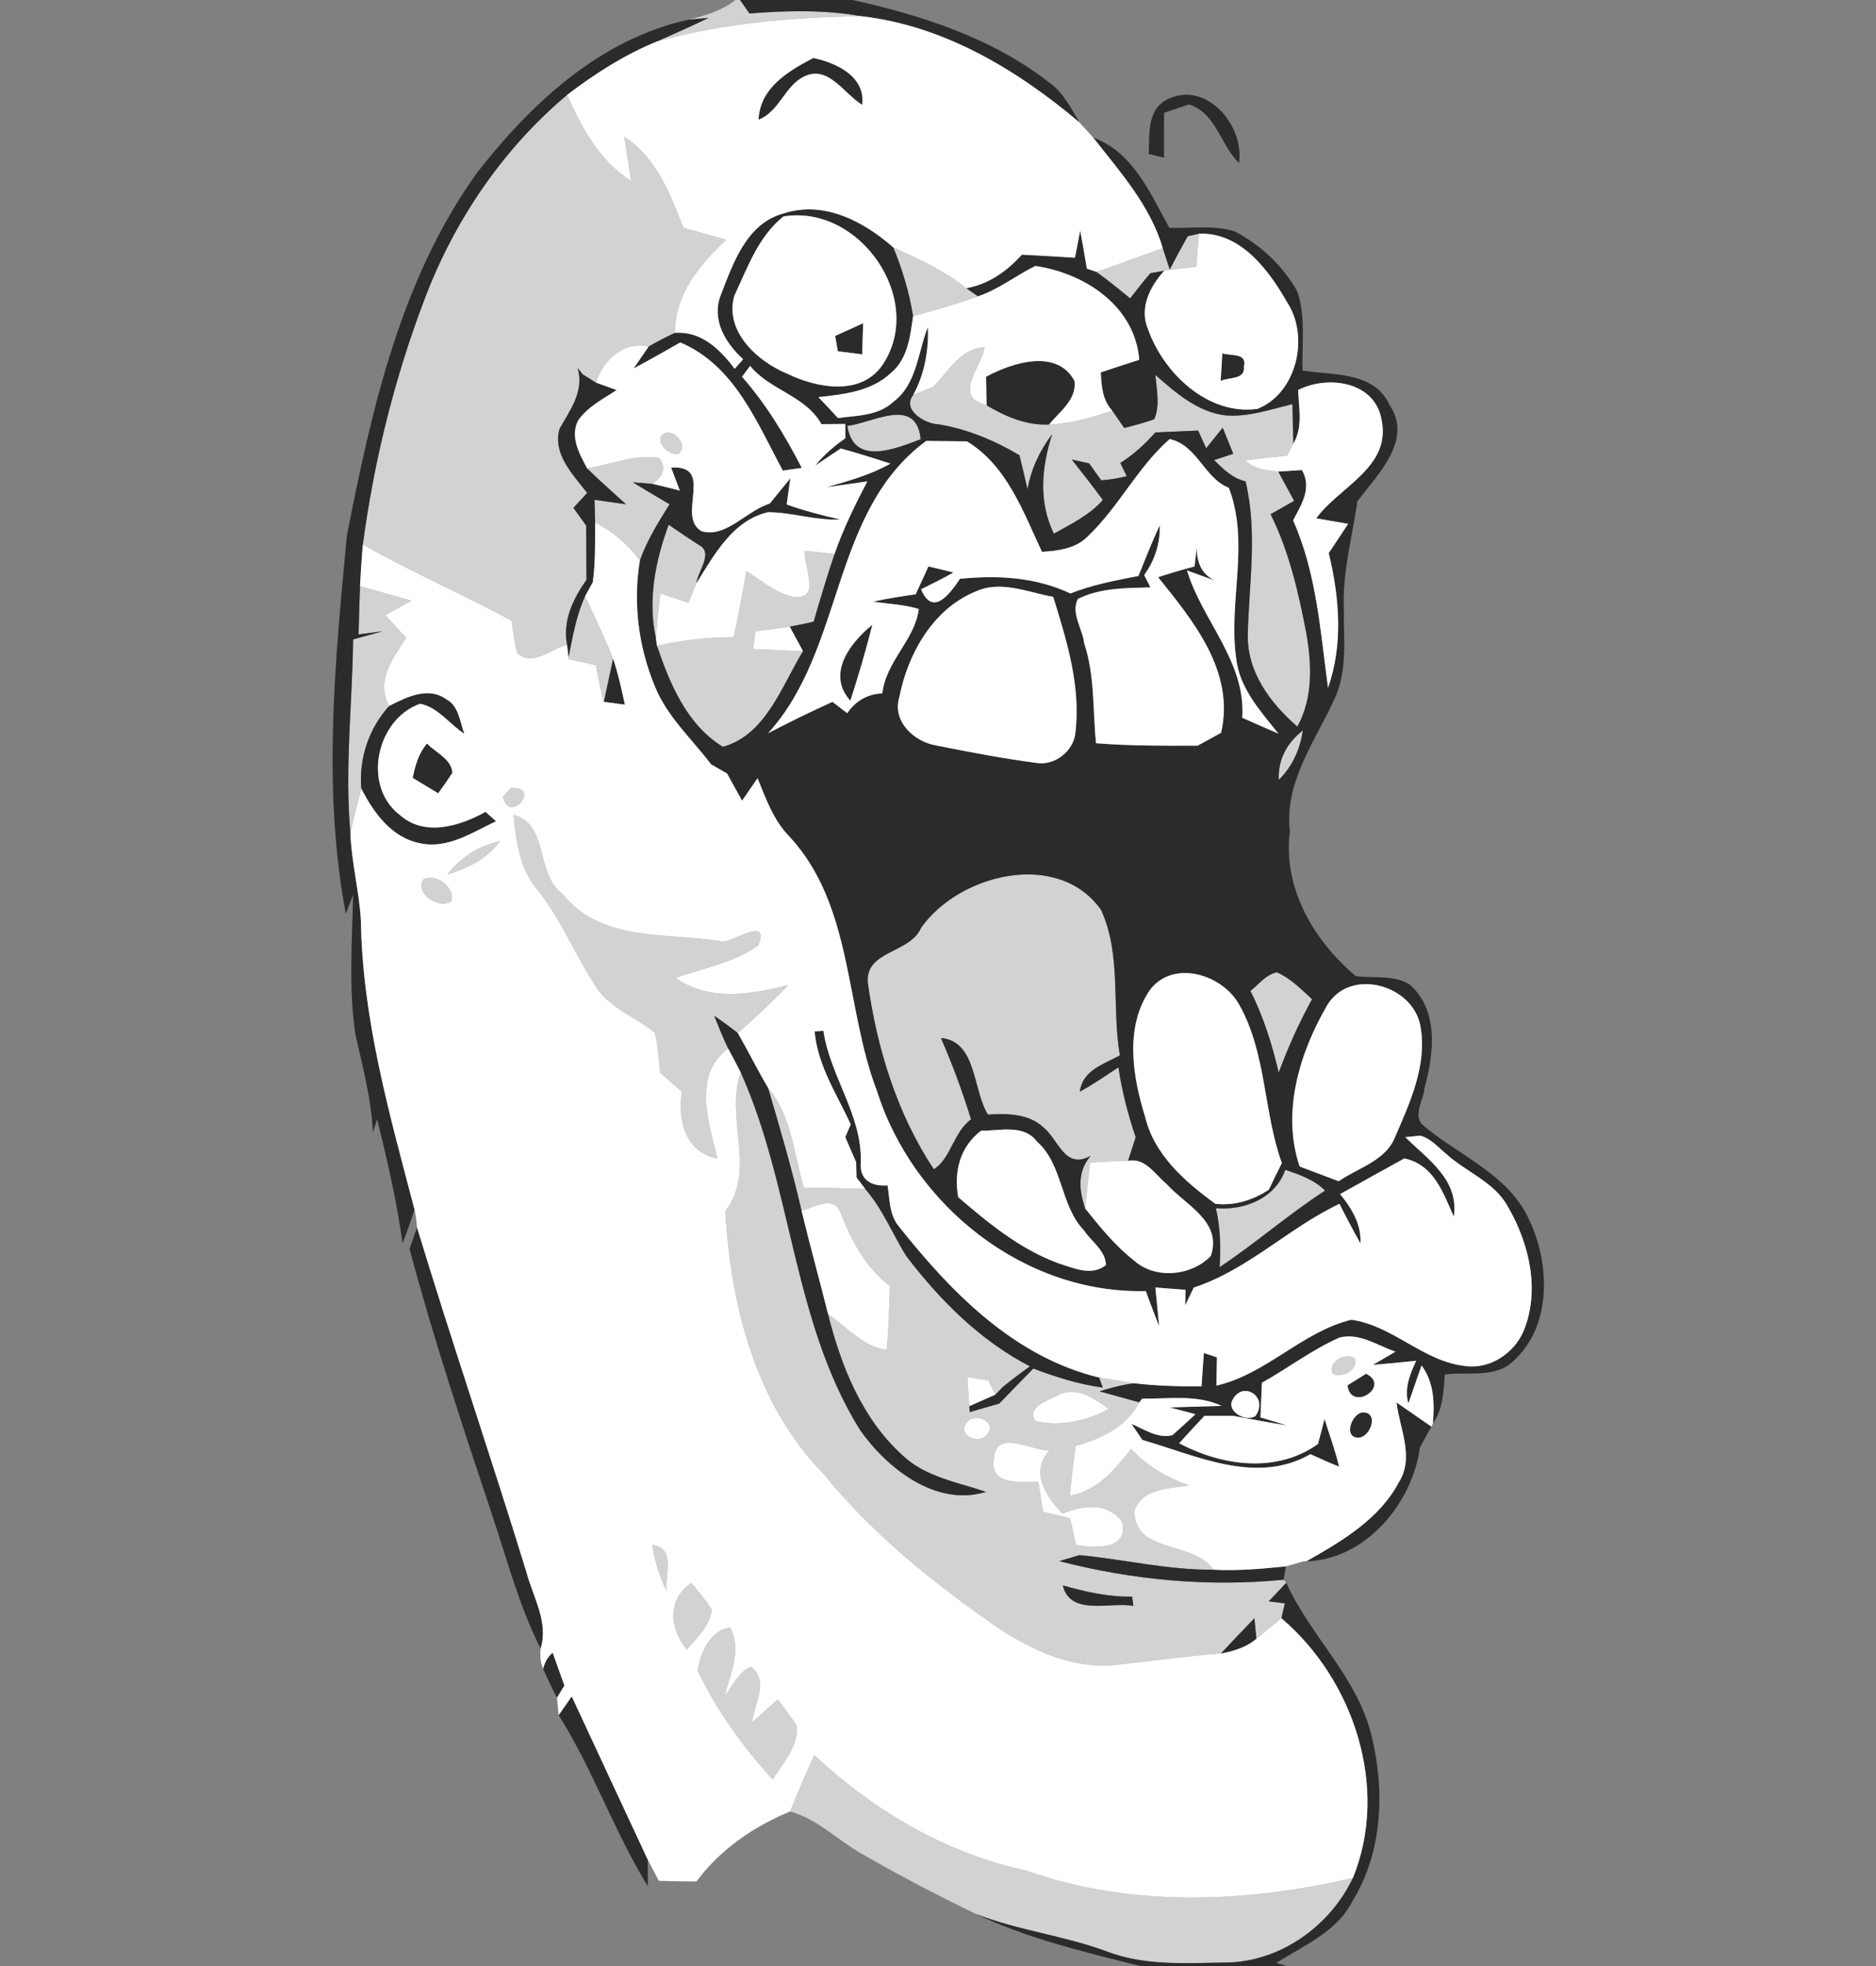 <?xml version="1.0" encoding="UTF-8" ?>
<!DOCTYPE svg PUBLIC "-//W3C//DTD SVG 1.1//EN" "http://www.w3.org/Graphics/SVG/1.1/DTD/svg11.dtd">
<svg width="210pt" height="220pt" viewBox="0 0 210 220" version="1.1" xmlns="http://www.w3.org/2000/svg">
<rect x="0" y="0" width="210" height="220" fill="#808080" stroke="none"/>
<g id="#d2d2d2ff">
<path fill="#d2d2d2" opacity="1.00" d=" M 82.33 0.00 L 82.84 0.00 C 83.10 0.38 83.63 1.13 83.90 1.51 C 88.06 1.18 92.26 1.07 96.38 1.81 C 88.67 1.95 81.00 2.57 73.54 4.64 C 75.48 3.79 77.41 2.92 79.32 2.00 L 77.08 2.20 C 78.93 1.76 80.80 1.19 82.33 0.00 Z" />
<path fill="#d2d2d2" opacity="1.00" d=" M 47.48 33.60 C 50.78 24.78 56.25 16.69 63.48 10.62 C 65.14 14.32 67.11 18.04 70.66 20.26 C 70.40 18.60 70.12 16.95 69.88 15.30 C 73.48 17.62 75.00 21.69 76.51 25.49 C 78.10 25.94 79.69 26.39 81.29 26.83 C 78.32 29.63 75.53 32.92 75.55 37.25 C 74.55 37.71 73.56 38.22 72.61 38.78 C 69.86 38.10 67.46 40.32 66.72 42.82 C 66.35 42.60 65.62 42.14 65.26 41.91 C 65.11 41.73 64.81 41.37 64.66 41.19 C 65.43 43.79 63.82 45.86 62.63 48.00 C 61.85 50.85 64.16 53.12 65.73 55.16 C 65.35 55.58 64.57 56.41 64.19 56.83 C 64.54 57.33 65.26 58.32 65.62 58.82 C 65.62 60.84 65.65 62.86 65.65 64.88 C 64.15 67.02 62.96 69.46 63.48 72.16 C 61.69 72.60 59.66 74.62 57.91 73.11 C 57.59 71.91 57.45 70.68 57.26 69.45 C 51.78 66.49 46.04 64.02 40.62 60.93 C 41.86 51.60 44.14 42.40 47.48 33.60 Z" />
<path fill="#d2d2d2" opacity="1.00" d=" M 132.95 26.44 C 133.26 26.37 133.89 26.22 134.20 26.15 C 134.11 27.38 134.01 28.61 133.92 29.84 C 132.72 29.98 131.52 30.10 130.32 30.30 C 129.94 30.37 129.17 30.50 128.78 30.57 C 127.99 31.48 127.25 32.44 126.51 33.39 C 125.27 32.37 124.03 31.35 122.72 30.42 C 125.22 29.59 127.68 28.65 130.16 27.77 C 130.36 28.37 130.75 29.57 130.94 30.16 C 131.59 28.91 132.26 27.67 132.95 26.44 Z" />
<path fill="#d2d2d2" opacity="1.00" d=" M 100.00 27.69 C 102.85 28.97 105.71 30.28 108.17 32.25 C 108.49 32.48 109.14 32.93 109.47 33.16 C 107.09 34.03 104.65 34.70 102.21 35.38 C 101.79 32.73 101.01 30.16 100.00 27.69 Z" />
<path fill="#d2d2d2" opacity="1.00" d=" M 104.40 43.32 C 106.19 41.63 107.45 38.97 110.22 38.85 C 109.89 41.13 106.53 44.34 110.44 45.35 C 112.56 46.62 114.91 47.63 117.43 47.50 C 119.87 47.42 122.21 46.71 124.51 45.96 C 124.85 46.45 125.52 47.41 125.85 47.89 C 126.98 47.60 128.11 47.31 129.21 46.91 C 129.88 45.32 129.46 43.60 129.34 41.96 C 131.60 43.93 134.04 46.10 137.16 46.48 C 139.73 46.70 142.21 45.81 144.68 45.22 C 144.70 46.69 144.73 48.17 144.78 49.64 C 144.60 49.97 144.26 50.64 144.09 50.98 C 142.52 51.14 140.96 51.30 139.41 51.52 C 140.40 52.49 141.78 52.66 143.09 52.77 C 143.53 53.59 144.42 55.23 144.87 56.05 C 143.99 56.55 143.11 57.05 142.23 57.54 C 144.31 61.70 145.34 66.26 146.22 70.80 C 146.84 74.31 147.00 78.08 145.23 81.31 C 142.19 78.68 139.55 75.15 139.68 70.93 C 139.82 65.24 140.78 59.51 139.43 53.87 C 137.97 53.52 136.92 52.50 135.91 51.48 C 136.44 51.30 137.52 50.95 138.05 50.78 C 137.76 50.05 137.17 48.59 136.87 47.86 C 136.41 48.43 135.48 49.58 135.02 50.16 C 134.80 49.66 134.35 48.68 134.12 48.18 C 132.52 48.25 130.92 48.32 129.33 48.39 C 128.17 49.69 126.89 50.88 125.41 51.80 C 125.58 52.17 125.94 52.92 126.12 53.29 C 125.18 53.52 124.23 53.68 123.27 53.75 C 122.93 53.27 122.25 52.33 121.92 51.85 C 121.43 51.74 120.46 51.53 119.97 51.42 C 121.15 52.91 122.33 54.41 123.45 55.95 C 121.97 57.65 119.90 58.63 117.97 59.72 C 116.22 56.13 116.60 52.28 117.78 48.59 C 116.39 50.41 115.42 52.50 115.02 54.75 C 114.74 53.48 114.42 52.20 114.11 50.93 C 111.30 49.28 108.28 48.01 105.05 47.48 C 103.54 47.44 100.92 45.86 102.23 44.19 C 102.77 43.98 103.86 43.54 104.40 43.32 Z" />
<path fill="#d2d2d2" opacity="1.00" d=" M 94.85 47.65 C 97.65 47.36 102.57 44.26 103.06 49.15 C 100.31 50.18 95.55 52.24 94.85 47.65 Z" />
<path fill="#d2d2d2" opacity="1.00" d=" M 74.15 48.64 C 75.37 47.73 77.17 49.88 75.89 50.83 C 74.94 50.89 73.32 49.64 74.15 48.64 Z" />
<path fill="#d2d2d2" opacity="1.00" d=" M 65.73 52.42 C 68.40 51.99 71.08 50.81 73.80 51.23 C 74.58 52.28 74.32 53.25 73.03 54.14 C 72.48 54.10 71.38 54.01 70.83 53.97 C 72.19 54.80 73.57 55.61 74.95 56.43 C 73.69 58.44 72.42 60.47 71.63 62.72 C 70.31 60.91 68.59 59.49 66.62 58.46 C 66.60 57.83 66.57 56.56 66.55 55.93 C 67.73 56.10 68.90 56.27 70.08 56.43 C 68.63 55.10 67.13 53.81 65.73 52.42 Z" />
<path fill="#d2d2d2" opacity="1.00" d=" M 74.85 58.72 C 75.96 59.48 77.08 60.24 78.21 60.97 C 79.94 61.82 78.10 63.92 77.96 65.26 C 77.74 65.81 77.28 66.90 77.06 67.44 C 76.01 67.09 74.96 66.75 73.91 66.40 C 73.73 68.07 73.55 69.74 73.42 71.42 C 72.49 67.12 73.36 62.78 74.85 58.72 Z" />
<path fill="#d2d2d2" opacity="1.00" d=" M 90.11 61.64 C 90.94 61.73 92.59 61.91 93.42 61.99 C 92.57 64.50 91.82 67.03 91.08 69.57 C 90.19 69.76 89.31 69.96 88.41 70.13 C 87.13 70.30 85.85 70.47 84.56 70.64 C 84.50 71.14 84.37 72.13 84.31 72.63 C 86.17 72.72 88.03 72.79 89.89 72.87 C 87.51 76.75 85.74 82.24 80.92 83.57 C 76.89 81.11 74.99 76.53 73.54 72.26 C 76.36 71.65 79.24 71.30 82.13 71.30 C 82.66 68.85 83.12 66.39 83.54 63.91 C 85.28 64.97 86.90 66.46 88.95 66.82 C 91.97 67.01 89.90 63.37 90.11 61.64 Z" />
<path fill="#d2d2d2" opacity="1.00" d=" M 40.30 65.59 C 42.23 66.13 44.15 66.68 46.07 67.22 C 45.09 67.76 44.11 68.29 43.12 68.83 C 43.91 69.68 44.69 70.52 45.48 71.37 C 43.98 73.65 42.02 76.19 43.56 79.00 C 41.28 81.53 40.18 84.83 40.44 88.23 C 40.02 89.88 39.60 91.53 39.22 93.19 C 38.58 85.98 39.44 78.76 39.53 71.55 C 40.63 71.24 41.73 70.94 42.83 70.64 C 42.16 70.72 40.81 70.90 40.14 70.99 C 40.18 69.19 40.23 67.39 40.30 65.59 Z" />
<path fill="#d2d2d2" opacity="1.00" d=" M 63.64 73.57 C 64.10 71.24 64.51 68.88 65.50 66.71 C 66.58 69.03 67.68 71.33 68.63 73.71 C 68.28 75.32 67.94 76.93 67.60 78.54 L 67.55 78.53 C 67.23 77.17 66.96 75.79 66.69 74.43 C 65.67 74.21 64.67 73.99 63.66 73.76 L 63.64 73.57 Z" />
<path fill="#d2d2d2" opacity="1.00" d=" M 143.15 87.26 C 143.03 85.01 144.09 83.09 145.84 81.74 C 145.54 83.82 144.67 85.78 143.15 87.26 Z" />
<path fill="#d2d2d2" opacity="1.00" d=" M 57.19 88.18 C 60.68 87.95 57.03 92.32 56.29 89.17 C 56.51 88.92 56.97 88.43 57.19 88.18 Z" />
<path fill="#d2d2d2" opacity="1.00" d=" M 57.49 91.19 C 61.50 92.28 59.88 97.76 62.96 100.02 C 67.37 105.54 74.79 104.30 80.95 105.38 C 82.48 105.16 86.16 102.58 84.88 105.79 C 82.15 107.75 78.72 108.31 75.61 109.44 C 79.46 112.09 84.01 111.29 88.23 110.24 C 86.43 112.11 84.55 113.89 82.59 115.60 C 81.73 114.92 80.85 114.28 79.95 113.67 C 80.44 114.90 80.93 116.13 81.51 117.33 C 77.48 120.33 79.35 125.61 80.31 129.64 C 76.67 128.92 75.85 125.32 76.33 122.16 C 75.52 121.45 74.71 120.75 73.90 120.04 C 73.73 118.55 73.66 117.04 73.31 115.57 C 71.08 113.75 68.08 112.78 66.56 110.18 C 64.32 106.75 62.81 102.87 60.23 99.65 C 58.19 97.30 57.76 94.17 57.49 91.19 Z" />
<path fill="#d2d2d2" opacity="1.00" d=" M 50.09 97.85 C 51.58 95.95 53.61 94.62 55.98 94.12 C 54.54 96.08 52.38 97.18 50.09 97.85 Z" />
<path fill="#d2d2d2" opacity="1.00" d=" M 47.38 98.43 C 48.75 97.62 51.03 99.32 50.50 100.85 C 49.20 101.81 46.39 99.98 47.38 98.43 Z" />
<path fill="#d2d2d2" opacity="1.00" d=" M 103.10 103.83 C 107.36 97.77 118.47 95.03 123.26 101.83 C 125.57 106.86 124.43 112.74 125.36 118.10 C 123.56 119.08 121.17 119.76 120.88 122.16 C 122.37 121.34 123.78 120.37 125.20 119.43 C 125.59 122.09 126.26 124.71 127.13 127.25 C 126.92 127.91 126.49 129.23 126.28 129.89 C 124.85 129.92 123.43 130.01 122.01 130.10 C 121.83 131.80 121.66 133.51 121.47 135.22 C 120.78 133.18 120.57 131.11 122.10 129.33 C 119.21 130.96 118.51 127.55 116.82 126.17 C 115.14 124.59 112.74 124.60 110.59 124.72 C 108.87 122.00 109.36 116.50 105.33 116.16 C 106.63 119.13 107.75 122.17 108.70 125.26 C 106.74 126.66 106.43 129.69 104.53 130.84 C 100.39 124.60 98.15 117.25 97.13 109.89 C 96.93 106.33 101.88 106.69 103.10 103.83 Z" />
<path fill="#d2d2d2" opacity="1.00" d=" M 139.97 110.89 C 140.92 110.15 141.69 109.05 142.94 108.80 C 144.47 109.47 145.65 110.70 146.87 111.81 C 145.42 114.45 144.18 117.20 143.14 120.03 C 142.40 116.88 141.44 113.77 139.97 110.89 Z" />
<path fill="#d2d2d2" opacity="1.00" d=" M 81.19 135.52 C 84.73 131.00 81.11 125.09 82.92 120.01 C 88.70 132.85 88.71 147.84 96.25 159.98 C 99.29 164.32 104.79 168.66 110.37 166.94 C 107.17 165.85 103.60 165.28 101.05 162.87 C 96.50 158.77 94.14 152.86 92.69 147.04 C 94.78 148.49 96.62 150.69 99.25 151.07 C 99.50 148.70 99.52 146.31 99.62 143.93 C 96.90 141.81 95.29 138.83 94.08 135.67 C 93.32 133.69 91.07 135.11 89.73 135.50 C 88.66 130.85 87.32 126.28 85.97 121.71 C 88.62 124.86 88.86 129.14 90.00 132.94 C 92.29 132.91 94.57 132.95 96.86 133.05 C 98.78 135.27 99.89 138.02 101.41 140.50 C 105.18 145.47 109.70 149.99 115.29 152.90 C 114.26 153.63 113.26 154.39 112.28 155.18 C 112.07 155.40 111.64 155.84 111.42 156.06 C 111.23 155.66 110.84 154.88 110.64 154.48 C 110.05 154.38 108.87 154.18 108.29 154.07 C 108.35 155.17 108.42 156.26 108.51 157.35 C 108.52 157.52 108.54 157.85 108.55 158.01 C 109.65 157.69 110.75 157.37 111.86 157.06 C 113.12 155.75 114.39 154.44 115.67 153.14 C 118.19 154.09 120.76 154.91 123.44 155.27 C 123.34 154.99 123.14 154.43 123.04 154.15 C 124.36 154.36 125.67 154.59 126.98 154.79 C 125.65 154.95 124.35 155.29 123.08 155.69 C 124.19 156.00 126.42 156.62 127.53 156.92 C 126.08 159.70 123.28 160.99 120.40 161.80 C 120.16 163.66 119.94 165.52 119.74 167.38 C 122.82 166.84 124.81 164.45 126.62 162.14 C 128.39 164.04 130.64 165.36 133.08 166.22 C 130.88 166.58 127.89 166.52 126.98 169.05 C 126.99 173.93 133.55 172.35 135.82 175.65 C 130.76 175.70 125.83 174.49 120.83 174.02 C 120.26 174.19 119.14 174.52 118.58 174.69 C 126.75 176.81 135.28 177.60 143.69 176.77 L 143.98 177.12 C 143.33 177.81 142.67 178.50 142.02 179.19 C 142.47 179.25 143.37 179.36 143.83 179.42 C 143.73 179.83 143.53 180.66 143.44 181.08 C 142.74 181.66 141.34 182.81 140.64 183.38 C 140.58 182.81 140.47 181.65 140.42 181.08 C 139.16 182.38 137.91 183.70 136.67 185.03 C 132.74 185.31 128.84 185.88 124.92 186.30 C 120.18 186.80 115.65 184.74 111.78 182.19 C 104.59 177.23 97.69 171.71 92.16 164.89 C 84.57 157.14 81.79 146.05 81.19 135.52 M 118.27 156.20 C 117.26 156.75 114.88 157.44 115.90 159.03 C 118.73 159.64 121.60 159.03 124.11 157.66 C 122.46 156.42 120.35 154.99 118.27 156.20 M 108.23 159.18 C 107.03 160.58 109.64 161.75 110.50 160.51 C 111.67 159.10 109.09 157.97 108.23 159.18 M 111.28 163.13 C 110.64 166.28 114.24 165.81 116.23 165.84 C 116.41 166.95 116.59 168.06 116.77 169.17 C 117.77 169.41 118.78 169.65 119.78 169.90 C 119.95 170.64 120.29 172.14 120.46 172.88 C 122.53 173.24 126.41 173.49 125.60 170.27 C 123.93 168.05 121.17 168.44 118.93 169.39 C 117.11 167.46 115.25 164.72 117.48 162.30 C 115.54 162.34 111.50 159.88 111.28 163.13 M 118.97 177.41 C 119.80 180.88 124.27 179.22 126.87 179.70 C 126.84 179.44 126.77 178.92 126.73 178.66 C 124.08 178.72 121.50 178.12 118.97 177.41 Z" />
<path fill="#d2d2d2" opacity="1.00" d=" M 143.88 130.90 C 145.47 131.44 147.12 132.00 148.33 133.23 C 144.24 135.88 140.57 139.11 136.52 141.80 C 136.68 139.59 136.60 137.37 136.11 135.20 C 139.30 135.46 142.74 134.12 143.88 130.90 Z" />
<path fill="#d2d2d2" opacity="1.00" d=" M 149.15 153.66 C 148.64 152.40 150.68 151.22 151.66 152.01 C 152.12 153.24 150.11 154.39 149.15 153.66 Z" />
<path fill="#d2d2d2" opacity="1.00" d=" M 73.02 172.89 C 75.72 173.21 74.38 176.26 74.63 178.06 C 73.83 176.43 73.29 174.69 73.02 172.89 Z" />
<path fill="#d2d2d2" opacity="1.00" d=" M 76.89 184.60 C 74.94 182.25 74.65 178.97 77.40 177.13 C 78.18 178.11 79.00 179.06 79.68 180.12 C 79.48 181.97 77.99 183.24 76.89 184.60 Z" />
<path fill="#d2d2d2" opacity="1.00" d=" M 78.10 186.92 C 78.39 184.98 79.53 182.36 81.73 182.14 C 83.08 184.63 81.72 187.36 81.09 189.84 C 82.00 188.68 82.63 187.14 84.05 186.50 C 86.14 188.13 84.42 190.68 84.17 192.76 C 85.13 191.89 86.09 191.03 87.06 190.17 C 87.81 191.13 88.52 192.11 89.19 193.13 C 89.38 195.45 87.65 197.27 86.50 199.12 C 83.16 195.48 80.21 191.40 78.10 186.92 Z" />
<path fill="#d2d2d2" opacity="1.00" d=" M 91.15 196.40 C 97.85 202.65 105.91 207.41 114.94 209.34 C 126.68 213.49 139.46 212.92 151.44 210.15 C 148.85 215.60 143.19 219.62 137.06 219.61 C 132.64 219.68 128.05 219.98 123.84 218.35 C 119.06 216.58 113.93 216.02 109.19 214.15 C 104.89 212.06 100.65 209.85 96.50 207.46 C 93.78 205.93 91.52 203.55 88.45 202.70 C 89.28 200.57 90.23 198.49 91.15 196.40 Z" />
</g>
<g id="#2b2b2bff">
<path fill="#2b2b2b" opacity="1.00" d=" M 82.84 0.00 L 95.43 0.00 C 103.28 1.73 111.20 4.31 117.59 9.34 C 119.08 10.45 119.90 12.15 120.84 13.70 C 113.85 7.80 105.64 2.86 96.38 1.81 C 92.26 1.07 88.06 1.18 83.90 1.51 C 83.63 1.13 83.10 0.38 82.84 0.00 Z" />
<path fill="#2b2b2b" opacity="1.00" d=" M 53.41 19.32 C 59.45 11.57 67.20 4.35 77.08 2.20 L 79.32 2.00 C 77.41 2.92 75.48 3.79 73.54 4.64 C 69.91 6.12 66.59 8.25 63.48 10.62 C 56.25 16.69 50.78 24.78 47.48 33.60 C 44.14 42.40 41.86 51.60 40.62 60.93 C 40.48 62.48 40.38 64.04 40.30 65.59 C 40.23 67.39 40.18 69.19 40.14 70.99 C 40.81 70.90 42.16 70.72 42.83 70.64 C 41.73 70.94 40.63 71.24 39.53 71.55 C 39.44 78.76 38.58 85.98 39.22 93.19 C 39.34 96.49 40.20 99.70 40.40 102.99 C 40.56 114.03 43.61 124.74 46.40 135.34 C 46.00 136.63 45.53 137.89 45.06 139.16 C 44.44 134.46 43.34 129.84 42.22 125.23 C 42.05 125.73 41.89 126.23 41.74 126.74 C 41.58 122.99 40.59 119.36 39.78 115.72 C 39.01 110.56 39.43 105.32 39.52 100.13 C 39.25 100.84 38.98 101.55 38.71 102.26 C 36.08 88.27 37.50 73.99 38.83 59.94 C 41.60 45.82 44.84 31.23 53.41 19.32 Z" />
<path fill="#2b2b2b" opacity="1.00" d=" M 91.04 6.49 C 93.64 7.03 96.89 8.55 96.52 11.73 C 94.48 10.53 92.77 7.25 90.03 8.55 C 87.83 9.61 87.26 12.48 84.91 13.40 C 85.07 9.82 88.23 7.96 91.04 6.49 Z" />
<path fill="#2b2b2b" opacity="1.00" d=" M 131.07 10.95 C 135.28 9.24 139.33 14.21 138.69 18.25 C 136.61 16.22 136.14 12.65 133.10 11.69 C 132.40 11.93 131.01 12.39 130.31 12.62 C 130.30 14.30 130.29 15.97 130.30 17.65 C 129.87 17.54 129.01 17.34 128.59 17.23 C 128.69 14.89 128.34 11.97 131.07 10.95 Z" />
<path fill="#2b2b2b" opacity="1.00" d=" M 122.38 15.40 C 126.84 17.02 128.77 21.66 130.90 25.50 C 133.34 25.58 135.88 25.15 138.24 25.90 C 141.11 27.42 143.62 29.75 145.21 32.59 C 146.19 35.43 145.72 38.52 145.81 41.47 C 149.28 42.01 153.87 41.54 155.58 45.38 C 158.18 49.28 154.17 53.14 151.95 56.09 C 151.39 60.05 150.27 63.97 150.43 68.00 C 150.39 71.50 150.90 75.21 149.27 78.45 C 147.11 83.12 143.76 87.58 144.39 93.04 C 143.58 99.37 147.07 105.28 151.77 109.23 C 153.74 109.50 156.01 109.05 157.77 110.15 C 161.12 113.03 160.50 118.01 159.44 121.83 C 159.36 123.11 158.21 124.62 159.15 125.79 C 163.21 129.31 168.89 131.35 171.21 136.57 C 173.53 141.51 173.73 148.47 169.34 152.36 C 167.32 154.26 164.24 153.46 161.74 153.81 C 161.58 155.69 161.55 157.68 160.40 159.28 C 160.59 157.02 160.54 154.69 159.13 152.79 C 158.76 153.86 158.02 155.99 157.65 157.05 C 157.18 155.36 157.83 153.77 158.53 152.27 C 156.92 152.44 155.30 152.60 153.69 152.73 C 154.32 152.36 155.58 151.62 156.21 151.25 C 154.18 150.57 152.16 149.09 149.93 149.68 C 146.86 151.04 144.18 153.10 141.26 154.73 C 141.21 155.70 141.13 157.63 141.09 158.60 C 141.84 158.83 143.33 159.28 144.08 159.51 C 142.06 159.18 140.04 158.81 138.03 158.43 C 137.23 158.43 135.63 158.43 134.83 158.43 C 133.88 159.45 132.93 160.46 132.00 161.50 C 136.78 164.05 142.91 164.90 147.54 161.58 C 147.78 160.65 148.02 159.72 148.27 158.79 C 148.82 160.56 149.47 162.30 149.89 164.11 C 148.80 163.69 147.75 163.20 146.69 162.72 C 140.63 166.21 133.90 162.86 127.88 161.13 C 127.58 160.68 126.96 159.79 126.66 159.34 C 128.11 159.93 129.58 161.01 131.24 160.60 C 132.11 159.83 132.97 159.04 133.82 158.25 C 133.10 158.06 131.67 157.68 130.95 157.49 C 132.40 157.45 135.30 157.36 136.75 157.32 C 133.98 156.02 130.82 156.55 127.86 156.51 L 127.53 156.92 C 126.42 156.62 124.19 156.00 123.08 155.69 C 124.35 155.29 125.65 154.95 126.98 154.79 C 129.48 155.08 131.99 155.15 134.50 155.13 C 134.58 153.89 134.67 152.64 134.76 151.40 C 135.12 151.52 135.86 151.77 136.22 151.89 C 136.21 152.68 136.18 154.26 136.17 155.05 C 141.77 153.76 145.75 149.03 151.26 147.68 C 155.89 148.31 159.30 152.34 163.98 152.85 C 166.75 153.27 169.48 151.45 170.55 148.95 C 172.42 144.41 171.20 139.18 168.82 135.07 C 167.32 132.28 164.19 131.19 161.94 129.17 C 161.00 128.42 160.20 127.38 158.97 127.08 C 158.56 127.13 157.73 127.21 157.31 127.25 C 159.87 129.77 163.34 132.01 162.74 136.15 C 161.53 133.43 160.49 130.32 157.20 129.63 C 154.80 130.96 152.40 132.28 150.01 133.62 C 151.31 135.21 152.41 137.01 152.29 139.14 C 151.47 137.68 150.69 136.20 149.94 134.71 C 144.24 137.40 139.72 142.08 133.63 144.08 C 133.39 144.57 132.91 145.56 132.67 146.06 C 132.68 145.63 132.70 144.77 132.71 144.33 C 131.86 144.27 130.17 144.14 129.33 144.07 C 129.48 145.51 129.62 146.96 129.75 148.41 C 129.23 147.10 128.74 145.78 128.26 144.47 C 114.61 144.81 102.20 134.86 98.16 122.06 C 94.57 112.71 95.54 101.34 88.36 93.60 C 86.58 91.79 85.74 89.38 84.80 87.08 C 84.37 87.71 83.51 88.97 83.07 89.60 C 82.51 88.59 81.95 87.58 81.39 86.56 C 80.94 86.30 80.05 85.79 79.60 85.53 C 77.44 82.67 74.67 80.19 73.31 76.81 C 71.47 72.38 70.84 67.46 71.63 62.72 C 72.42 60.47 73.69 58.44 74.95 56.43 C 73.57 55.61 72.19 54.80 70.83 53.97 C 71.38 54.01 72.48 54.10 73.03 54.14 C 74.06 54.37 75.08 54.63 76.10 54.90 C 75.86 54.26 75.37 52.96 75.13 52.32 C 80.11 52.01 75.64 57.80 78.53 59.44 C 81.24 60.25 83.58 57.14 86.17 56.35 C 86.93 55.41 87.70 54.46 88.47 53.52 C 88.37 54.25 88.16 55.71 88.06 56.45 C 90.01 57.15 92.02 57.67 94.05 58.13 C 91.31 58.27 88.67 57.32 85.95 57.32 C 82.02 58.24 79.94 62.10 77.96 65.26 C 78.10 63.92 79.94 61.82 78.21 60.97 C 77.08 60.24 75.96 59.48 74.85 58.72 C 73.36 62.78 72.49 67.12 73.42 71.42 L 73.54 72.26 C 74.99 76.53 76.89 81.11 80.92 83.57 C 85.74 82.24 87.51 76.75 89.89 72.87 C 89.52 72.19 88.78 70.81 88.41 70.13 C 89.31 69.96 90.19 69.76 91.08 69.57 C 91.82 67.03 92.57 64.50 93.42 61.99 C 94.39 59.18 95.71 56.50 97.09 53.87 C 95.95 54.04 93.67 54.36 92.53 54.52 C 94.97 53.82 97.44 53.15 99.67 51.88 C 97.83 51.27 95.98 50.70 94.12 50.18 C 93.40 50.66 91.97 51.61 91.26 52.09 C 92.22 50.91 93.38 49.91 94.63 49.04 L 94.62 47.44 C 93.95 47.44 92.62 47.45 91.95 47.46 C 90.16 44.25 86.17 43.68 83.97 40.94 C 83.67 41.35 83.37 41.75 83.06 42.16 C 85.77 45.23 87.88 48.74 89.75 52.36 C 89.22 52.44 88.16 52.59 87.63 52.66 C 84.72 47.27 82.22 40.88 76.15 38.32 C 74.42 39.30 72.69 40.29 70.93 41.23 C 71.35 40.62 72.19 39.39 72.61 38.78 C 73.56 38.22 74.55 37.71 75.55 37.25 C 78.49 37.02 80.62 39.11 82.24 41.27 C 82.56 40.92 82.87 40.56 83.19 40.20 C 81.26 38.45 79.67 35.88 80.62 33.19 C 82.04 29.54 83.53 24.95 87.82 23.85 C 92.30 22.45 96.70 24.79 100.00 27.69 C 101.01 30.16 101.79 32.73 102.21 35.38 C 101.89 37.63 101.61 40.20 99.71 41.75 C 97.54 43.80 94.44 44.13 91.61 44.44 C 92.35 45.22 93.08 45.99 93.81 46.78 C 95.94 46.49 98.32 46.54 99.99 44.97 C 102.65 43.01 102.73 39.43 103.87 36.59 C 103.97 39.23 103.49 41.86 102.23 44.19 C 100.92 45.86 103.54 47.44 105.05 47.48 C 108.28 48.01 111.30 49.28 114.11 50.93 C 114.42 52.20 114.74 53.48 115.02 54.75 C 115.42 52.50 116.39 50.41 117.78 48.59 C 116.60 52.28 116.22 56.13 117.97 59.72 C 119.90 58.63 121.97 57.65 123.45 55.95 C 122.33 54.41 121.15 52.91 119.97 51.42 C 120.46 51.53 121.43 51.74 121.92 51.85 C 122.25 52.33 122.93 53.27 123.27 53.75 C 124.23 53.68 125.18 53.52 126.12 53.29 C 125.94 52.92 125.58 52.17 125.41 51.80 C 126.89 50.88 128.17 49.69 129.33 48.39 C 130.92 48.32 132.52 48.25 134.12 48.18 C 134.35 48.68 134.80 49.66 135.02 50.16 C 135.48 49.58 136.41 48.43 136.87 47.86 C 137.17 48.59 137.76 50.05 138.05 50.78 C 137.52 50.95 136.44 51.30 135.91 51.48 C 136.92 52.50 137.97 53.52 139.43 53.87 C 140.78 59.51 139.82 65.24 139.68 70.93 C 139.55 75.15 142.19 78.68 145.23 81.31 C 147.00 78.08 146.84 74.31 146.22 70.80 C 145.34 66.26 144.31 61.70 142.23 57.54 C 143.11 57.05 143.99 56.55 144.87 56.05 C 144.42 55.23 143.53 53.59 143.09 52.77 C 143.97 52.72 144.85 52.66 145.74 52.60 C 146.89 54.61 145.69 56.44 144.75 58.23 C 147.38 64.13 147.80 70.65 148.66 76.97 C 150.38 72.09 149.93 66.83 148.74 61.89 C 149.47 60.80 150.19 59.72 150.91 58.62 C 150.02 58.47 148.23 58.16 147.34 58.00 C 149.94 54.43 155.77 52.30 154.65 46.96 C 153.90 42.67 148.65 41.95 145.31 43.64 C 145.39 45.65 145.87 47.80 144.78 49.64 C 144.73 48.17 144.70 46.69 144.68 45.22 C 142.21 45.81 139.73 46.70 137.16 46.48 C 134.04 46.10 131.60 43.93 129.34 41.96 C 129.46 43.60 129.88 45.32 129.21 46.91 C 128.11 47.31 126.98 47.60 125.85 47.89 C 125.52 47.41 124.85 46.45 124.51 45.96 C 123.41 44.77 123.29 43.21 123.23 41.67 C 124.66 41.19 126.09 40.72 127.53 40.26 C 127.04 34.23 121.43 30.58 115.90 29.76 C 113.72 30.83 111.79 32.39 109.47 33.16 C 109.14 32.93 108.49 32.48 108.17 32.25 C 110.66 31.81 112.72 30.35 114.39 28.50 C 116.37 28.60 118.35 28.71 120.33 28.84 C 120.48 28.08 120.77 26.57 120.92 25.81 C 121.19 27.22 121.42 28.64 121.66 30.06 L 122.72 30.42 C 124.03 31.35 125.27 32.37 126.51 33.39 C 127.25 32.44 127.99 31.48 128.78 30.57 C 129.17 30.50 129.94 30.37 130.32 30.30 C 128.72 32.07 127.48 34.50 128.53 36.89 C 130.28 41.80 135.26 46.53 140.77 45.75 C 145.12 44.01 146.59 37.79 144.15 33.94 C 142.06 30.26 138.91 25.96 134.20 26.15 C 133.89 26.22 133.26 26.37 132.95 26.44 C 132.26 27.67 131.59 28.91 130.94 30.16 C 130.75 29.57 130.36 28.37 130.16 27.77 C 128.76 22.99 125.38 19.24 122.38 15.40 M 82.20 33.10 C 81.07 37.07 84.77 40.43 88.10 41.81 C 91.43 43.43 96.44 44.38 98.84 40.76 C 103.63 33.48 96.20 22.82 87.70 24.22 C 84.88 26.47 83.68 29.95 82.20 33.10 M 94.85 47.65 C 95.55 52.24 100.31 50.18 103.06 49.15 C 102.57 44.26 97.65 47.36 94.85 47.65 M 85.98 82.05 C 88.35 80.82 90.75 79.63 93.19 78.54 C 93.60 78.86 94.43 79.50 94.84 79.81 C 95.75 78.46 97.12 77.64 98.77 77.59 C 99.16 74.01 102.43 71.58 102.85 68.15 C 101.20 67.63 99.45 67.59 97.75 67.32 C 99.32 66.98 100.90 66.72 102.49 66.51 C 102.98 65.47 103.46 64.43 103.93 63.38 C 104.63 63.55 106.03 63.89 106.73 64.06 C 105.55 64.74 104.33 65.33 103.11 65.94 C 104.40 69.09 106.36 66.42 107.46 64.77 C 111.69 64.35 115.92 64.57 119.82 66.41 C 122.27 65.44 124.87 64.95 127.44 64.45 C 128.21 62.55 128.95 60.64 129.82 58.78 C 129.89 60.81 129.26 62.71 128.08 64.35 C 128.25 64.69 128.60 65.39 128.78 65.73 C 126.03 65.80 123.19 65.77 120.66 67.02 C 119.84 68.61 121.18 70.35 121.37 72.00 C 122.57 75.62 122.31 79.45 122.69 83.17 C 126.47 83.47 130.27 83.45 134.06 83.44 C 134.72 83.08 136.03 82.36 136.69 82.00 C 138.26 75.18 133.61 69.52 129.64 64.59 C 130.99 64.15 132.34 63.74 133.72 63.39 C 133.80 62.68 133.88 61.98 133.96 61.28 C 133.98 62.91 134.48 64.30 136.07 64.99 C 135.27 64.70 133.67 64.12 132.87 63.83 C 134.57 69.46 139.48 74.02 139.06 80.32 C 140.40 80.92 141.74 81.51 143.10 82.09 C 141.07 79.53 138.69 76.96 138.36 73.54 C 137.51 67.23 139.91 60.77 137.56 54.59 C 134.76 53.47 134.06 49.84 130.93 49.13 C 127.36 52.27 125.26 56.67 121.85 59.94 C 120.49 61.38 118.52 61.64 116.64 61.75 C 114.51 57.22 112.74 52.15 108.25 49.39 C 106.72 49.38 105.20 49.36 103.68 49.34 C 92.94 57.24 94.59 72.58 85.98 82.05 M 109.19 66.20 C 104.44 68.14 101.61 73.18 100.67 78.02 C 99.84 80.72 102.34 83.02 104.81 83.42 C 108.53 84.16 112.26 84.88 116.02 85.37 C 118.05 85.72 120.20 84.04 120.38 81.99 C 121.01 76.80 119.41 71.69 117.90 66.79 C 115.04 66.28 112.04 64.89 109.19 66.20 M 143.15 87.26 C 144.67 85.78 145.54 83.82 145.84 81.74 C 144.09 83.09 143.03 85.01 143.15 87.26 M 103.10 103.83 C 101.88 106.69 96.93 106.33 97.13 109.89 C 98.15 117.25 100.39 124.60 104.53 130.84 C 106.43 129.69 106.74 126.66 108.70 125.26 C 107.75 122.17 106.63 119.13 105.33 116.16 C 109.36 116.50 108.87 122.00 110.59 124.72 C 112.74 124.60 115.14 124.59 116.82 126.17 C 118.51 127.55 119.21 130.96 122.10 129.33 C 120.57 131.11 120.78 133.18 121.47 135.22 C 123.13 137.30 124.83 139.40 126.94 141.05 C 129.31 143.19 133.37 142.80 135.54 140.54 C 136.86 136.67 132.68 134.85 130.57 132.47 C 129.28 131.43 128.24 129.53 126.28 129.89 C 126.49 129.23 126.92 127.91 127.13 127.25 C 126.26 124.71 125.59 122.09 125.20 119.43 C 123.78 120.37 122.37 121.34 120.88 122.16 C 121.17 119.76 123.56 119.08 125.36 118.10 C 124.43 112.74 125.57 106.86 123.26 101.83 C 118.47 95.03 107.36 97.77 103.10 103.83 M 128.75 110.74 C 125.88 114.86 126.77 120.41 128.17 124.92 C 129.19 129.24 132.63 132.20 136.04 134.71 C 138.21 134.95 140.22 134.30 142.03 133.14 C 142.50 132.14 142.99 131.14 143.49 130.15 C 141.41 124.37 141.78 117.85 138.72 112.43 C 136.86 109.06 131.39 107.32 128.75 110.74 M 139.97 110.89 C 141.44 113.77 142.40 116.88 143.14 120.03 C 144.18 117.20 145.42 114.45 146.87 111.81 C 145.65 110.70 144.47 109.47 142.94 108.80 C 141.69 109.05 140.92 110.15 139.97 110.89 M 148.58 112.46 C 145.48 117.77 143.43 124.47 145.48 130.53 C 146.93 131.08 148.39 131.63 149.85 132.18 C 152.05 130.65 155.15 129.90 156.19 127.17 C 157.84 123.38 159.74 119.20 159.03 114.99 C 158.35 110.26 151.21 108.16 148.58 112.46 M 109.83 126.52 C 107.45 128.34 106.76 131.08 107.26 133.96 C 110.65 136.88 114.20 139.79 118.45 141.35 C 120.18 141.90 122.15 142.84 123.80 141.57 C 123.76 139.92 122.18 138.95 121.34 137.68 C 118.65 134.87 119.03 130.36 116.07 127.73 C 114.57 125.76 111.93 126.56 109.83 126.52 M 143.88 130.90 C 142.74 134.12 139.30 135.46 136.11 135.20 C 136.60 137.37 136.68 139.59 136.52 141.80 C 140.57 139.11 144.24 135.88 148.33 133.23 C 147.12 132.00 145.47 131.44 143.88 130.90 M 137.84 156.95 C 137.65 158.20 139.60 159.09 140.55 158.44 C 142.12 156.20 138.84 154.28 137.84 156.95 Z" />
<path fill="#2b2b2b" opacity="1.00" d=" M 93.49 37.59 C 94.53 37.12 95.58 36.64 96.62 36.17 C 96.59 37.33 96.55 38.49 96.51 39.65 C 95.60 39.54 94.70 39.42 93.79 39.31 C 93.72 38.88 93.56 38.02 93.49 37.59 Z" />
<path fill="#2b2b2b" opacity="1.00" d=" M 136.83 39.54 C 137.77 39.85 139.64 39.46 139.24 41.02 C 139.43 42.52 137.54 42.19 136.64 42.63 C 136.70 41.60 136.76 40.57 136.83 39.54 Z" />
<path fill="#2b2b2b" opacity="1.00" d=" M 110.38 42.16 C 113.28 40.59 118.30 38.96 120.27 42.61 C 120.58 44.70 118.59 46.08 117.43 47.50 C 114.91 47.63 112.56 46.62 110.44 45.35 C 110.43 44.55 110.40 42.96 110.38 42.16 Z" />
<path fill="#2b2b2b" opacity="1.00" d=" M 64.66 41.19 C 64.81 41.37 65.11 41.73 65.26 41.91 C 65.62 42.14 66.35 42.60 66.72 42.82 C 67.30 43.03 68.46 43.44 69.03 43.65 C 67.50 44.65 65.78 45.51 64.71 47.06 C 63.78 48.89 64.87 50.81 65.73 52.42 C 67.13 53.81 68.63 55.10 70.08 56.43 C 68.90 56.27 67.73 56.10 66.55 55.93 C 66.57 56.56 66.60 57.83 66.62 58.46 C 66.61 60.69 66.66 62.93 66.36 65.14 C 66.15 65.53 65.72 66.32 65.50 66.71 C 64.51 68.88 64.10 71.24 63.64 73.57 L 63.48 72.16 C 62.96 69.46 64.15 67.02 65.65 64.88 C 65.65 62.86 65.62 60.84 65.62 58.82 C 65.26 58.32 64.54 57.33 64.19 56.83 C 64.57 56.41 65.35 55.58 65.73 55.16 C 64.16 53.12 61.85 50.85 62.63 48.00 C 63.82 45.86 65.43 43.79 64.66 41.19 Z" />
<path fill="#2b2b2b" opacity="1.00" d=" M 95.19 78.41 C 92.45 75.37 95.23 71.88 97.65 69.91 C 96.93 72.77 96.10 75.60 95.19 78.41 Z" />
<path fill="#2b2b2b" opacity="1.00" d=" M 67.60 78.54 C 67.94 76.93 68.28 75.32 68.63 73.71 C 69.20 75.38 69.57 77.12 69.95 78.85 C 69.36 78.77 68.18 78.61 67.60 78.54 Z" />
<path fill="#2b2b2b" opacity="1.00" d=" M 43.56 79.00 C 45.47 78.03 47.90 76.78 49.93 78.23 C 51.38 78.98 51.46 80.76 51.98 82.11 C 50.32 81.03 49.03 79.14 47.03 78.75 C 42.13 80.46 40.50 87.95 44.76 91.20 C 47.54 93.67 51.48 92.44 54.35 90.85 C 54.74 91.20 55.14 91.55 55.53 91.90 C 52.89 93.13 50.19 94.99 47.13 94.38 C 43.88 93.80 41.83 90.97 40.44 88.23 C 40.18 84.83 41.28 81.53 43.56 79.00 Z" />
<path fill="#2b2b2b" opacity="1.00" d=" M 46.20 87.05 C 46.47 85.67 46.86 84.29 47.80 83.20 C 48.77 84.24 50.52 84.89 50.64 86.48 C 50.13 87.26 49.60 88.03 49.05 88.77 C 48.10 88.19 47.16 87.62 46.20 87.05 Z" />
<path fill="#2b2b2b" opacity="1.00" d=" M 79.95 113.67 C 80.85 114.28 81.73 114.92 82.59 115.60 C 83.75 117.61 84.78 119.70 85.97 121.71 C 87.32 126.28 88.66 130.85 89.73 135.50 C 90.66 139.36 91.73 143.18 92.69 147.04 C 94.14 152.86 96.50 158.77 101.05 162.87 C 103.60 165.28 107.17 165.85 110.37 166.94 C 104.79 168.66 99.29 164.32 96.25 159.98 C 88.71 147.84 88.70 132.85 82.92 120.01 C 82.46 119.11 81.99 118.21 81.51 117.33 C 80.93 116.13 80.44 114.90 79.95 113.67 Z" />
<path fill="#2b2b2b" opacity="1.00" d=" M 91.19 115.42 C 91.44 115.40 91.93 115.36 92.17 115.34 C 92.92 120.44 96.48 124.70 96.36 129.99 C 96.16 131.99 97.51 132.79 99.35 132.65 C 99.61 134.17 99.53 135.87 100.55 137.15 C 106.43 144.57 113.49 151.84 123.04 154.15 C 123.14 154.43 123.34 154.99 123.44 155.27 C 120.76 154.91 118.19 154.09 115.67 153.14 C 114.39 154.44 113.12 155.75 111.86 157.06 C 110.75 157.37 109.65 157.69 108.55 158.01 C 108.54 157.85 108.52 157.52 108.51 157.35 C 109.24 157.03 110.69 156.38 111.42 156.06 C 111.64 155.84 112.07 155.40 112.28 155.18 C 113.26 154.39 114.26 153.63 115.29 152.90 C 109.70 149.99 105.18 145.47 101.41 140.50 C 99.89 138.02 98.78 135.27 96.86 133.05 C 96.62 132.72 96.13 132.08 95.88 131.76 C 95.87 131.34 95.85 130.49 95.84 130.06 C 95.44 129.12 95.02 128.19 94.62 127.25 C 94.77 126.89 95.08 126.17 95.23 125.81 C 93.67 122.43 91.53 119.24 91.19 115.42 Z" />
<path fill="#2b2b2b" opacity="1.00" d=" M 46.68 137.35 C 50.60 150.26 54.97 163.03 58.93 175.93 C 59.67 178.73 61.43 181.52 60.52 184.48 C 58.06 179.63 56.73 174.35 54.99 169.23 C 51.74 159.48 48.50 149.71 45.85 139.77 L 46.68 137.35 Z" />
<path fill="#2b2b2b" opacity="1.00" d=" M 150.84 155.02 C 151.36 154.69 152.40 154.05 152.92 153.72 C 155.76 155.11 151.21 158.08 150.84 155.02 Z" />
<path fill="#2b2b2b" opacity="1.00" d=" M 156.33 156.94 C 157.63 157.83 158.92 158.74 160.23 159.64 C 159.81 160.41 159.38 161.18 158.95 161.95 C 158.11 168.23 152.85 174.54 146.24 174.71 C 150.20 172.46 154.43 169.99 156.62 165.81 C 158.34 163.04 156.67 159.85 156.33 156.94 Z" />
<path fill="#2b2b2b" opacity="1.00" d=" M 152.51 158.05 C 154.41 157.97 153.45 160.85 152.04 160.88 C 150.34 160.85 151.31 158.21 152.51 158.05 Z" />
<path fill="#2b2b2b" opacity="1.00" d=" M 118.58 174.69 C 119.14 174.52 120.26 174.19 120.83 174.02 C 125.83 174.49 130.76 175.70 135.82 175.65 C 138.53 175.80 141.24 175.55 143.94 175.28 C 143.87 175.65 143.75 176.40 143.69 176.77 C 135.28 177.60 126.75 176.81 118.58 174.69 Z" />
<path fill="#2b2b2b" opacity="1.00" d=" M 118.97 177.41 C 121.50 178.12 124.08 178.72 126.73 178.66 C 126.77 178.92 126.84 179.44 126.87 179.70 C 124.27 179.22 119.80 180.88 118.97 177.41 Z" />
<path fill="#2b2b2b" opacity="1.00" d=" M 143.98 177.12 C 146.69 183.09 151.95 187.68 153.53 194.22 C 155.03 200.35 154.79 207.23 151.40 212.73 C 149.68 216.17 145.94 217.69 142.88 219.65 L 144.03 220.00 L 127.66 220.00 C 121.39 218.43 115.05 216.94 109.19 214.15 C 113.93 216.02 119.06 216.58 123.84 218.35 C 128.05 219.98 132.64 219.68 137.06 219.61 C 143.19 219.62 148.85 215.60 151.44 210.15 C 155.56 200.07 151.54 187.96 143.44 181.08 C 143.53 180.66 143.73 179.83 143.83 179.42 C 143.37 179.36 142.47 179.25 142.02 179.19 C 142.67 178.50 143.33 177.81 143.98 177.12 Z" />
<path fill="#2b2b2b" opacity="1.00" d=" M 136.67 185.03 C 137.91 183.70 139.16 182.38 140.42 181.08 C 140.47 181.65 140.58 182.81 140.64 183.38 C 139.52 184.34 138.09 184.77 136.67 185.03 Z" />
<path fill="#2b2b2b" opacity="1.00" d=" M 60.80 186.75 C 60.96 186.03 61.31 185.42 61.86 184.93 C 62.19 185.85 62.85 187.69 63.18 188.61 C 62.97 188.95 62.56 189.64 62.35 189.98 C 61.79 188.92 61.28 187.84 60.80 186.75 Z" />
<path fill="#2b2b2b" opacity="1.00" d=" M 64.00 189.83 C 66.82 195.93 69.68 202.01 72.51 208.10 C 72.52 208.85 72.52 210.34 72.52 211.08 C 68.74 204.93 66.39 198.03 62.54 191.93 C 62.90 191.41 63.63 190.36 64.00 189.83 Z" />
</g>
<g id="#ffffffff">
<path fill="#ffffff" opacity="1.00" d=" M 73.54 4.64 C 81.00 2.57 88.67 1.95 96.38 1.81 C 105.64 2.86 113.85 7.80 120.84 13.70 L 120.96 13.84 C 121.43 14.36 121.91 14.87 122.38 15.40 C 125.38 19.24 128.76 22.99 130.16 27.77 C 127.68 28.65 125.22 29.59 122.72 30.42 L 121.66 30.06 C 121.42 28.64 121.19 27.22 120.92 25.81 C 120.77 26.57 120.48 28.08 120.33 28.84 C 118.35 28.71 116.37 28.60 114.39 28.50 C 112.72 30.35 110.66 31.81 108.17 32.25 C 105.71 30.28 102.85 28.97 100.00 27.69 C 96.70 24.79 92.30 22.45 87.82 23.85 C 83.53 24.95 82.04 29.54 80.62 33.19 C 79.67 35.88 81.26 38.45 83.19 40.20 C 82.87 40.56 82.56 40.92 82.24 41.27 C 80.62 39.11 78.49 37.02 75.55 37.25 C 75.53 32.92 78.32 29.63 81.29 26.83 C 79.69 26.39 78.10 25.94 76.51 25.49 C 75.00 21.69 73.48 17.62 69.88 15.30 C 70.12 16.95 70.40 18.60 70.66 20.26 C 67.11 18.04 65.14 14.32 63.48 10.62 C 66.59 8.25 69.91 6.12 73.54 4.64 M 91.04 6.49 C 88.23 7.96 85.07 9.82 84.91 13.40 C 87.26 12.48 87.83 9.61 90.03 8.55 C 92.77 7.25 94.48 10.53 96.52 11.73 C 96.89 8.55 93.64 7.03 91.04 6.49 Z" />
<path fill="#ffffff" opacity="1.00" d=" M 82.20 33.10 C 83.68 29.95 84.88 26.47 87.70 24.22 C 96.20 22.82 103.63 33.48 98.84 40.76 C 96.44 44.38 91.43 43.43 88.10 41.81 C 84.77 40.43 81.07 37.07 82.20 33.10 M 93.49 37.59 C 93.56 38.02 93.72 38.88 93.79 39.31 C 94.70 39.42 95.60 39.54 96.51 39.65 C 96.55 38.49 96.59 37.33 96.62 36.17 C 95.58 36.64 94.53 37.12 93.49 37.59 Z" />
<path fill="#ffffff" opacity="1.00" d=" M 134.20 26.15 C 138.91 25.96 142.06 30.26 144.15 33.94 C 146.59 37.79 145.12 44.01 140.77 45.75 C 135.26 46.53 130.28 41.80 128.53 36.89 C 127.48 34.50 128.72 32.07 130.32 30.30 C 131.52 30.10 132.72 29.98 133.92 29.84 C 134.01 28.61 134.11 27.38 134.20 26.15 M 136.83 39.54 C 136.76 40.57 136.70 41.60 136.64 42.63 C 137.54 42.19 139.43 42.52 139.24 41.02 C 139.64 39.46 137.77 39.85 136.83 39.54 Z" />
<path fill="#ffffff" opacity="1.00" d=" M 109.47 33.16 C 111.79 32.39 113.72 30.83 115.90 29.76 C 121.43 30.58 127.04 34.23 127.53 40.26 C 126.09 40.72 124.66 41.19 123.23 41.67 C 123.29 43.21 123.41 44.77 124.51 45.96 C 122.21 46.71 119.87 47.42 117.43 47.50 C 118.59 46.08 120.58 44.70 120.27 42.61 C 118.30 38.96 113.28 40.59 110.38 42.16 C 110.40 42.96 110.43 44.55 110.44 45.35 C 106.53 44.34 109.89 41.13 110.22 38.85 C 107.45 38.97 106.19 41.63 104.40 43.32 C 103.86 43.54 102.77 43.98 102.23 44.19 C 103.49 41.86 103.97 39.23 103.87 36.59 C 102.73 39.43 102.65 43.01 99.99 44.97 C 98.32 46.54 95.94 46.49 93.81 46.78 C 93.08 45.99 92.35 45.22 91.61 44.44 C 94.44 44.13 97.54 43.80 99.71 41.75 C 101.61 40.20 101.89 37.63 102.21 35.38 C 104.65 34.70 107.09 34.03 109.47 33.16 Z" />
<path fill="#ffffff" opacity="1.00" d=" M 66.72 42.82 C 67.46 40.32 69.86 38.10 72.61 38.78 C 72.19 39.39 71.35 40.62 70.93 41.23 C 72.69 40.29 74.42 39.30 76.15 38.32 C 82.22 40.88 84.72 47.27 87.63 52.66 C 88.16 52.59 89.22 52.44 89.75 52.36 C 87.88 48.74 85.77 45.23 83.06 42.16 C 83.37 41.75 83.67 41.35 83.97 40.94 C 86.17 43.68 90.16 44.25 91.95 47.46 C 92.62 47.45 93.95 47.44 94.62 47.44 L 94.63 49.04 C 93.38 49.91 92.22 50.91 91.26 52.09 C 91.97 51.61 93.40 50.66 94.12 50.18 C 95.98 50.70 97.83 51.27 99.67 51.88 C 97.44 53.15 94.97 53.82 92.53 54.52 C 93.67 54.36 95.95 54.04 97.09 53.87 C 95.71 56.50 94.39 59.18 93.42 61.99 C 92.59 61.91 90.94 61.73 90.11 61.64 C 89.90 63.37 91.97 67.01 88.95 66.82 C 86.90 66.46 85.28 64.97 83.54 63.91 C 83.12 66.39 82.66 68.85 82.13 71.30 C 79.24 71.30 76.36 71.65 73.54 72.26 L 73.42 71.42 C 73.55 69.74 73.73 68.07 73.91 66.40 C 74.96 66.75 76.01 67.09 77.06 67.44 C 77.28 66.90 77.74 65.81 77.96 65.26 C 79.94 62.10 82.02 58.24 85.95 57.32 C 88.67 57.32 91.31 58.27 94.05 58.13 C 92.02 57.67 90.01 57.15 88.06 56.45 C 88.16 55.71 88.37 54.25 88.47 53.52 C 87.70 54.46 86.93 55.41 86.17 56.35 C 83.58 57.14 81.24 60.25 78.53 59.44 C 75.64 57.80 80.11 52.01 75.13 52.32 C 75.37 52.96 75.86 54.26 76.10 54.90 C 75.08 54.63 74.06 54.37 73.03 54.14 C 74.32 53.25 74.58 52.28 73.80 51.23 C 71.08 50.81 68.40 51.99 65.73 52.42 C 64.87 50.81 63.78 48.89 64.71 47.06 C 65.78 45.51 67.50 44.65 69.03 43.65 C 68.46 43.44 67.30 43.03 66.72 42.82 M 74.15 48.64 C 73.32 49.64 74.94 50.89 75.89 50.83 C 77.17 49.88 75.37 47.73 74.15 48.64 Z" />
<path fill="#ffffff" opacity="1.00" d=" M 145.31 43.64 C 148.65 41.95 153.90 42.67 154.65 46.96 C 155.77 52.30 149.94 54.43 147.34 58.00 C 148.23 58.16 150.02 58.47 150.91 58.62 C 150.19 59.72 149.47 60.80 148.74 61.89 C 149.93 66.83 150.38 72.09 148.66 76.97 C 147.80 70.65 147.38 64.13 144.75 58.23 C 145.69 56.44 146.89 54.61 145.74 52.60 C 144.85 52.66 143.97 52.72 143.09 52.77 C 141.78 52.66 140.40 52.49 139.41 51.52 C 140.96 51.30 142.52 51.14 144.09 50.98 C 144.26 50.64 144.60 49.97 144.78 49.64 C 145.87 47.80 145.39 45.65 145.31 43.64 Z" />
<path fill="#ffffff" opacity="1.00" d=" M 85.98 82.05 C 94.59 72.58 92.94 57.24 103.68 49.34 C 105.20 49.36 106.72 49.38 108.25 49.39 C 112.74 52.15 114.51 57.22 116.64 61.75 C 118.52 61.64 120.49 61.38 121.85 59.94 C 125.26 56.67 127.36 52.27 130.93 49.13 C 134.06 49.84 134.76 53.47 137.56 54.59 C 139.91 60.77 137.51 67.23 138.36 73.54 C 138.69 76.96 141.07 79.53 143.10 82.09 C 141.74 81.51 140.40 80.92 139.06 80.32 C 139.48 74.02 134.57 69.46 132.87 63.83 C 133.67 64.12 135.27 64.70 136.07 64.99 C 134.48 64.30 133.98 62.91 133.96 61.28 C 133.88 61.98 133.80 62.68 133.72 63.39 C 132.34 63.74 130.99 64.15 129.64 64.59 C 133.61 69.52 138.26 75.18 136.69 82.00 C 136.03 82.36 134.72 83.08 134.06 83.44 C 130.27 83.45 126.47 83.47 122.69 83.17 C 122.31 79.45 122.57 75.62 121.37 72.00 C 121.18 70.35 119.84 68.61 120.66 67.02 C 123.19 65.77 126.03 65.80 128.78 65.73 C 128.60 65.39 128.25 64.69 128.08 64.35 C 129.26 62.71 129.89 60.81 129.82 58.78 C 128.95 60.64 128.21 62.55 127.44 64.45 C 124.87 64.95 122.27 65.44 119.82 66.41 C 115.92 64.57 111.69 64.35 107.46 64.77 C 106.36 66.42 104.40 69.09 103.11 65.94 C 104.33 65.33 105.55 64.74 106.73 64.06 C 106.03 63.89 104.63 63.55 103.93 63.38 C 103.46 64.43 102.98 65.47 102.49 66.51 C 100.90 66.72 99.32 66.98 97.75 67.32 C 99.45 67.59 101.20 67.63 102.85 68.15 C 102.43 71.58 99.16 74.01 98.77 77.59 C 97.12 77.64 95.75 78.46 94.84 79.81 C 94.43 79.50 93.60 78.86 93.19 78.54 C 90.75 79.63 88.35 80.82 85.98 82.05 M 95.19 78.41 C 96.10 75.60 96.93 72.77 97.65 69.91 C 95.23 71.88 92.45 75.37 95.19 78.41 Z" />
<path fill="#ffffff" opacity="1.00" d=" M 66.62 58.46 C 68.59 59.49 70.31 60.91 71.63 62.72 C 70.84 67.46 71.47 72.38 73.31 76.81 C 74.67 80.19 77.44 82.67 79.60 85.53 C 80.05 85.79 80.94 86.30 81.39 86.56 C 81.95 87.58 82.51 88.59 83.07 89.60 C 83.51 88.97 84.37 87.71 84.80 87.08 C 85.74 89.38 86.58 91.79 88.36 93.60 C 95.54 101.34 94.57 112.71 98.16 122.06 C 102.20 134.86 114.61 144.81 128.26 144.47 C 128.74 145.78 129.23 147.10 129.75 148.41 C 129.62 146.96 129.48 145.51 129.33 144.07 C 130.17 144.14 131.86 144.27 132.71 144.33 C 132.70 144.77 132.68 145.63 132.67 146.06 C 132.91 145.56 133.39 144.57 133.63 144.08 C 139.72 142.08 144.24 137.40 149.94 134.71 C 150.69 136.20 151.47 137.68 152.29 139.14 C 152.41 137.01 151.31 135.21 150.01 133.62 C 152.40 132.28 154.80 130.96 157.20 129.63 C 160.49 130.32 161.53 133.43 162.74 136.15 C 163.34 132.01 159.87 129.77 157.31 127.25 C 157.73 127.21 158.56 127.13 158.97 127.08 C 160.20 127.38 161.00 128.42 161.94 129.17 C 164.19 131.19 167.32 132.28 168.82 135.07 C 171.20 139.18 172.42 144.41 170.55 148.95 C 169.48 151.45 166.75 153.27 163.98 152.85 C 159.30 152.34 155.89 148.31 151.26 147.68 C 145.75 149.03 141.77 153.76 136.17 155.05 C 136.18 154.26 136.21 152.68 136.22 151.89 C 135.86 151.77 135.12 151.52 134.76 151.40 C 134.67 152.64 134.58 153.89 134.50 155.13 C 131.99 155.15 129.48 155.08 126.98 154.79 C 125.67 154.59 124.36 154.36 123.04 154.15 C 113.49 151.84 106.43 144.57 100.55 137.15 C 99.53 135.87 99.61 134.17 99.35 132.65 C 97.51 132.79 96.16 131.99 96.36 129.99 C 96.48 124.70 92.92 120.44 92.17 115.34 C 91.93 115.36 91.44 115.40 91.19 115.42 C 91.53 119.24 93.67 122.43 95.23 125.81 C 95.08 126.17 94.77 126.89 94.62 127.25 C 95.02 128.19 95.44 129.12 95.84 130.06 C 95.85 130.49 95.87 131.34 95.88 131.76 C 96.13 132.08 96.62 132.72 96.86 133.05 C 94.57 132.95 92.29 132.91 90.00 132.94 C 88.86 129.14 88.62 124.86 85.97 121.71 C 84.78 119.70 83.75 117.61 82.59 115.60 C 84.55 113.89 86.43 112.11 88.23 110.24 C 84.01 111.29 79.46 112.09 75.61 109.44 C 78.72 108.31 82.15 107.75 84.88 105.79 C 86.16 102.58 82.48 105.16 80.95 105.38 C 74.79 104.30 67.37 105.54 62.96 100.02 C 59.88 97.76 61.50 92.28 57.49 91.19 C 57.76 94.17 58.19 97.30 60.23 99.65 C 62.81 102.87 64.32 106.75 66.56 110.18 C 68.08 112.78 71.08 113.75 73.31 115.57 C 73.66 117.04 73.73 118.55 73.90 120.04 C 74.71 120.75 75.52 121.45 76.33 122.16 C 75.85 125.32 76.67 128.92 80.31 129.64 C 79.35 125.61 77.48 120.33 81.51 117.33 C 81.99 118.21 82.46 119.11 82.92 120.01 C 81.11 125.09 84.73 131.00 81.19 135.52 C 81.79 146.05 84.57 157.14 92.16 164.89 C 97.69 171.71 104.59 177.23 111.78 182.19 C 115.65 184.74 120.18 186.80 124.92 186.30 C 128.84 185.88 132.74 185.31 136.67 185.03 C 138.09 184.77 139.52 184.34 140.64 183.38 C 141.34 182.81 142.74 181.66 143.44 181.08 C 151.54 187.96 155.56 200.07 151.44 210.15 C 139.46 212.92 126.68 213.49 114.94 209.34 C 105.91 207.41 97.85 202.65 91.15 196.40 C 90.23 198.49 89.28 200.57 88.45 202.70 C 84.33 204.41 80.64 206.94 77.96 210.54 C 76.56 210.53 75.16 210.51 73.75 210.47 C 73.33 209.68 72.92 208.89 72.51 208.10 C 69.68 202.01 66.82 195.93 64.00 189.83 C 63.63 190.36 62.90 191.41 62.54 191.93 C 62.49 191.44 62.40 190.47 62.35 189.98 C 62.56 189.64 62.97 188.95 63.18 188.61 C 62.85 187.69 62.19 185.85 61.86 184.93 C 61.31 185.42 60.96 186.03 60.80 186.75 C 60.51 186.02 60.42 185.27 60.52 184.48 C 61.43 181.52 59.67 178.73 58.93 175.93 C 54.97 163.03 50.60 150.26 46.68 137.35 C 46.63 136.67 46.55 136.00 46.40 135.34 C 43.61 124.74 40.56 114.03 40.40 102.99 C 40.20 99.70 39.34 96.49 39.22 93.19 C 39.60 91.53 40.02 89.88 40.44 88.23 C 41.83 90.97 43.88 93.80 47.13 94.38 C 50.19 94.99 52.89 93.13 55.53 91.90 C 55.14 91.55 54.74 91.20 54.35 90.85 C 51.48 92.44 47.54 93.67 44.76 91.20 C 40.50 87.95 42.13 80.46 47.03 78.75 C 49.03 79.14 50.32 81.03 51.98 82.11 C 51.46 80.76 51.38 78.98 49.93 78.23 C 47.90 76.78 45.47 78.03 43.56 79.00 C 42.02 76.19 43.98 73.65 45.48 71.37 C 44.69 70.52 43.91 69.68 43.12 68.83 C 44.11 68.29 45.09 67.76 46.07 67.22 C 44.15 66.68 42.23 66.13 40.30 65.59 C 40.38 64.04 40.48 62.48 40.62 60.93 C 46.04 64.02 51.78 66.49 57.26 69.45 C 57.45 70.68 57.59 71.91 57.91 73.11 C 59.66 74.62 61.69 72.60 63.48 72.16 L 63.64 73.57 L 63.66 73.76 C 64.67 73.99 65.67 74.21 66.69 74.43 C 66.96 75.79 67.23 77.17 67.55 78.53 L 67.60 78.54 C 68.18 78.61 69.36 78.77 69.95 78.85 C 69.57 77.12 69.20 75.38 68.63 73.71 C 67.68 71.33 66.58 69.03 65.50 66.71 C 65.72 66.32 66.15 65.53 66.36 65.14 C 66.66 62.93 66.61 60.69 66.62 58.46 M 46.20 87.05 C 47.16 87.62 48.10 88.19 49.05 88.77 C 49.60 88.03 50.13 87.26 50.64 86.48 C 50.52 84.89 48.77 84.24 47.80 83.20 C 46.86 84.29 46.47 85.67 46.20 87.05 M 57.19 88.18 C 56.97 88.43 56.51 88.92 56.29 89.17 C 57.03 92.32 60.68 87.95 57.19 88.18 M 50.09 97.85 C 52.38 97.18 54.54 96.08 55.98 94.12 C 53.61 94.62 51.58 95.95 50.09 97.85 M 47.38 98.43 C 46.39 99.98 49.20 101.81 50.50 100.85 C 51.03 99.32 48.75 97.62 47.38 98.43 M 73.02 172.89 C 73.29 174.69 73.83 176.43 74.63 178.06 C 74.38 176.26 75.72 173.21 73.02 172.89 M 76.89 184.60 C 77.99 183.24 79.48 181.97 79.68 180.12 C 79.00 179.06 78.18 178.11 77.40 177.13 C 74.65 178.97 74.94 182.25 76.89 184.60 M 78.10 186.92 C 80.21 191.40 83.16 195.48 86.50 199.12 C 87.65 197.27 89.38 195.45 89.19 193.13 C 88.52 192.11 87.81 191.13 87.06 190.17 C 86.09 191.03 85.13 191.89 84.17 192.76 C 84.42 190.68 86.14 188.13 84.05 186.50 C 82.63 187.14 82.00 188.68 81.09 189.84 C 81.72 187.36 83.08 184.63 81.73 182.14 C 79.53 182.36 78.39 184.98 78.10 186.92 Z" />
<path fill="#ffffff" opacity="1.00" d=" M 109.19 66.20 C 112.04 64.89 115.04 66.28 117.90 66.79 C 119.41 71.69 121.01 76.80 120.38 81.99 C 120.20 84.04 118.05 85.72 116.02 85.37 C 112.26 84.88 108.53 84.16 104.81 83.42 C 102.34 83.02 99.84 80.72 100.67 78.02 C 101.61 73.18 104.44 68.14 109.19 66.20 Z" />
<path fill="#ffffff" opacity="1.00" d=" M 84.56 70.64 C 85.85 70.47 87.13 70.30 88.41 70.13 C 88.78 70.81 89.52 72.19 89.89 72.87 C 88.03 72.79 86.17 72.72 84.31 72.63 C 84.37 72.13 84.50 71.14 84.56 70.64 Z" />
<path fill="#ffffff" opacity="1.00" d=" M 128.75 110.74 C 131.39 107.32 136.86 109.06 138.72 112.43 C 141.78 117.85 141.41 124.37 143.49 130.15 C 142.99 131.14 142.50 132.14 142.03 133.14 C 140.22 134.30 138.21 134.95 136.04 134.71 C 132.63 132.20 129.19 129.24 128.17 124.92 C 126.77 120.41 125.88 114.86 128.75 110.74 Z" />
<path fill="#ffffff" opacity="1.00" d=" M 148.58 112.46 C 151.21 108.16 158.35 110.26 159.03 114.99 C 159.74 119.20 157.84 123.38 156.19 127.17 C 155.15 129.90 152.05 130.65 149.85 132.18 C 148.39 131.63 146.93 131.08 145.48 130.53 C 143.43 124.47 145.48 117.77 148.58 112.46 Z" />
<path fill="#ffffff" opacity="1.00" d=" M 109.83 126.52 C 111.93 126.56 114.57 125.76 116.07 127.73 C 119.03 130.36 118.65 134.87 121.34 137.68 C 122.18 138.95 123.76 139.92 123.80 141.57 C 122.15 142.84 120.18 141.90 118.45 141.35 C 114.20 139.79 110.65 136.88 107.26 133.96 C 106.76 131.08 107.45 128.34 109.83 126.52 Z" />
<path fill="#ffffff" opacity="1.00" d=" M 122.01 130.10 C 123.43 130.01 124.85 129.92 126.28 129.89 C 128.24 129.53 129.28 131.43 130.57 132.47 C 132.68 134.85 136.86 136.67 135.54 140.54 C 133.37 142.80 129.31 143.19 126.94 141.05 C 124.83 139.40 123.13 137.30 121.47 135.22 C 121.66 133.51 121.83 131.80 122.01 130.10 Z" />
<path fill="#ffffff" opacity="1.00" d=" M 89.73 135.50 C 91.07 135.11 93.32 133.69 94.08 135.67 C 95.29 138.83 96.90 141.81 99.62 143.93 C 99.52 146.31 99.50 148.70 99.25 151.07 C 96.62 150.69 94.78 148.49 92.69 147.04 C 91.73 143.18 90.66 139.36 89.73 135.50 Z" />
<path fill="#ffffff" opacity="1.00" d=" M 141.26 154.73 C 144.18 153.10 146.86 151.04 149.93 149.68 C 152.16 149.09 154.18 150.57 156.21 151.25 C 155.58 151.62 154.32 152.36 153.69 152.73 C 155.30 152.60 156.92 152.44 158.53 152.27 C 157.83 153.77 157.18 155.36 157.65 157.05 C 158.02 155.99 158.76 153.86 159.13 152.79 C 160.54 154.69 160.59 157.02 160.40 159.28 L 160.23 159.64 C 158.92 158.74 157.63 157.83 156.33 156.94 C 156.67 159.85 158.34 163.04 156.62 165.81 C 154.43 169.99 150.20 172.46 146.24 174.71 L 145.86 174.73 C 145.38 174.86 144.42 175.14 143.94 175.28 C 141.24 175.55 138.53 175.80 135.82 175.65 C 133.55 172.35 126.99 173.93 126.98 169.05 C 127.89 166.52 130.88 166.58 133.08 166.22 C 130.64 165.36 128.39 164.04 126.62 162.14 C 124.81 164.45 122.82 166.84 119.74 167.38 C 119.94 165.52 120.16 163.66 120.40 161.80 C 123.28 160.99 126.08 159.70 127.53 156.92 L 127.86 156.51 C 130.82 156.55 133.98 156.02 136.75 157.32 C 135.30 157.36 132.40 157.45 130.95 157.49 C 131.67 157.68 133.10 158.06 133.82 158.25 C 132.97 159.04 132.11 159.83 131.24 160.60 C 129.58 161.01 128.11 159.93 126.66 159.34 C 126.96 159.79 127.58 160.68 127.88 161.13 C 133.90 162.86 140.63 166.21 146.69 162.72 C 147.75 163.20 148.80 163.69 149.89 164.11 C 149.47 162.30 148.82 160.56 148.27 158.79 C 148.02 159.72 147.78 160.65 147.54 161.58 C 142.91 164.90 136.78 164.05 132.00 161.50 C 132.93 160.46 133.88 159.45 134.83 158.43 C 135.63 158.43 137.23 158.43 138.03 158.43 C 140.04 158.81 142.06 159.18 144.08 159.51 C 143.33 159.28 141.84 158.83 141.09 158.60 C 141.13 157.63 141.21 155.70 141.26 154.73 M 149.15 153.66 C 150.11 154.39 152.12 153.24 151.66 152.01 C 150.68 151.22 148.64 152.40 149.15 153.66 M 150.84 155.02 C 151.21 158.08 155.76 155.11 152.92 153.72 C 152.40 154.05 151.36 154.69 150.84 155.02 M 152.51 158.05 C 151.31 158.21 150.34 160.85 152.04 160.88 C 153.45 160.85 154.41 157.97 152.51 158.05 Z" />
<path fill="#ffffff" opacity="1.00" d=" M 108.29 154.07 C 108.87 154.18 110.05 154.38 110.64 154.48 C 110.84 154.88 111.23 155.66 111.42 156.06 C 110.69 156.38 109.24 157.03 108.51 157.35 C 108.42 156.26 108.35 155.17 108.29 154.07 Z" />
<path fill="#ffffff" opacity="1.00" d=" M 118.27 156.20 C 120.35 154.99 122.46 156.42 124.11 157.66 C 121.60 159.03 118.73 159.64 115.90 159.03 C 114.88 157.44 117.26 156.75 118.27 156.20 Z" />
<path fill="#ffffff" opacity="1.00" d=" M 137.84 156.95 C 138.84 154.28 142.12 156.20 140.55 158.44 C 139.60 159.09 137.65 158.20 137.84 156.95 Z" />
<path fill="#ffffff" opacity="1.00" d=" M 108.23 159.18 C 109.09 157.97 111.67 159.10 110.50 160.51 C 109.64 161.75 107.03 160.58 108.23 159.18 Z" />
<path fill="#ffffff" opacity="1.00" d=" M 111.28 163.13 C 111.50 159.88 115.54 162.34 117.48 162.30 C 115.25 164.72 117.11 167.46 118.93 169.39 C 121.17 168.44 123.93 168.05 125.60 170.27 C 126.41 173.49 122.53 173.24 120.46 172.88 C 120.29 172.14 119.95 170.64 119.78 169.90 C 118.78 169.65 117.77 169.41 116.77 169.17 C 116.59 168.06 116.41 166.95 116.23 165.84 C 114.24 165.81 110.64 166.28 111.28 163.13 Z" />
</g>
</svg>

